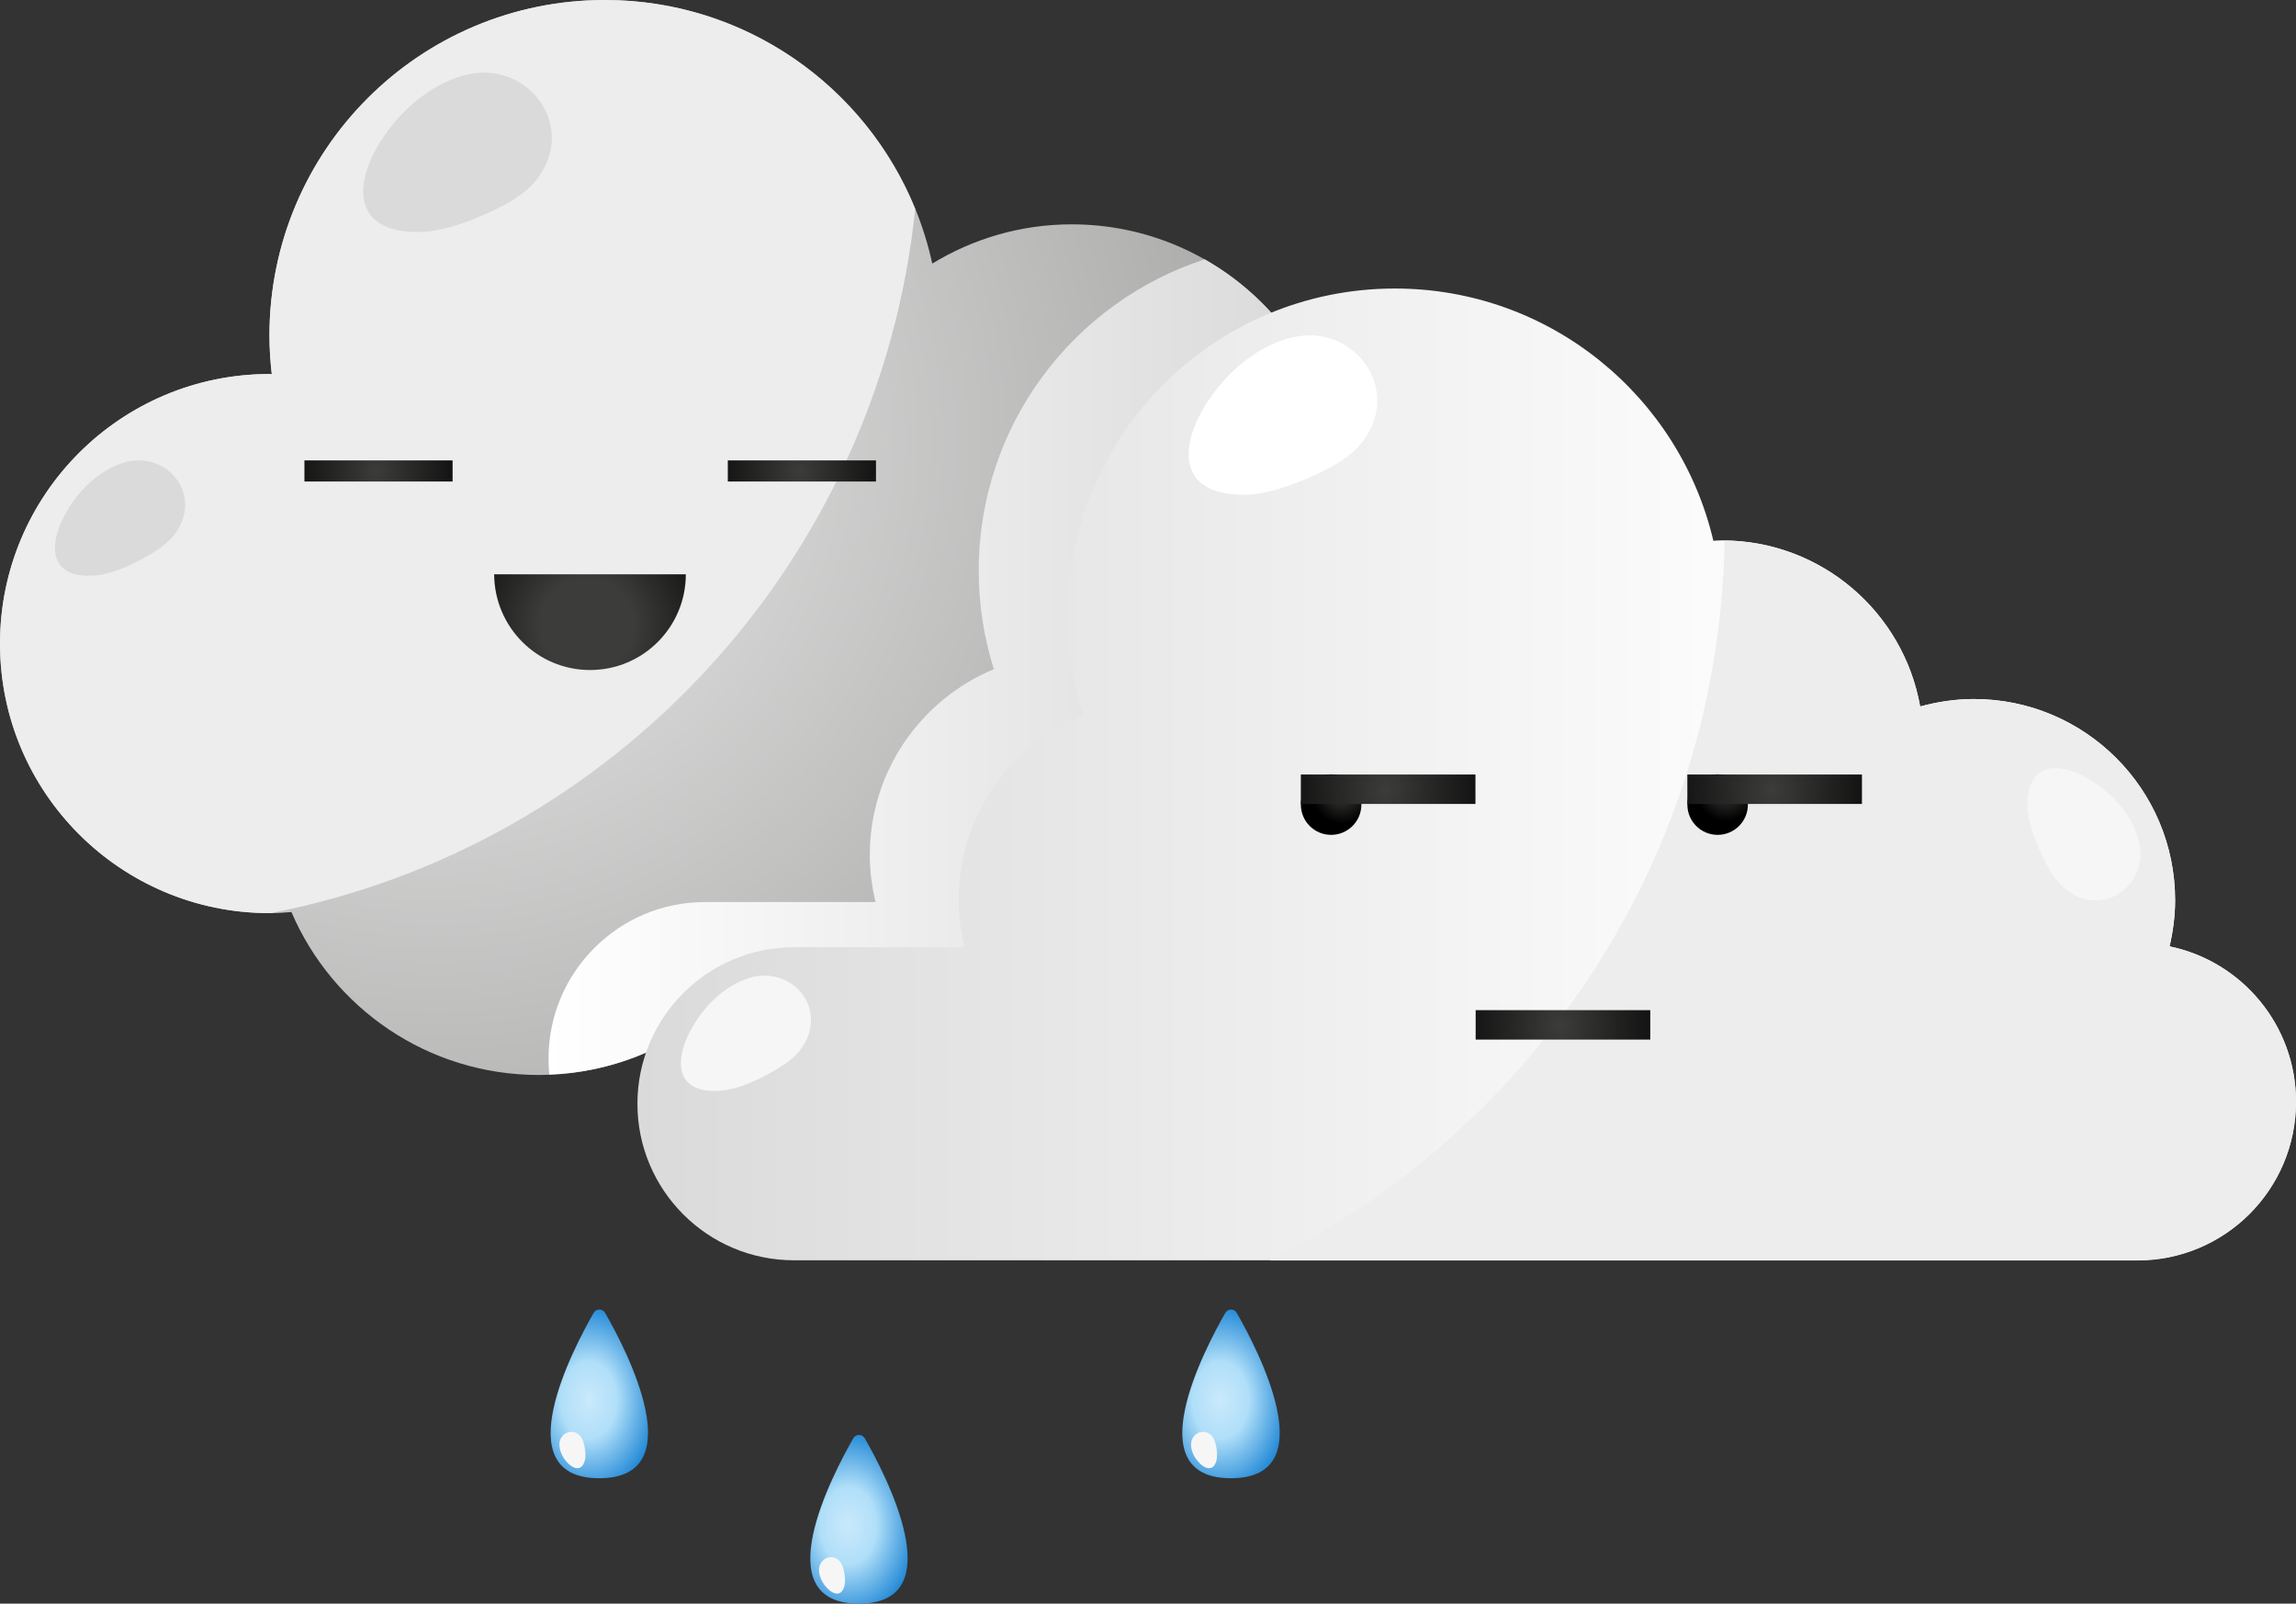 <?xml version="1.0" encoding="utf-8"?>
<!-- Generator: Adobe Illustrator 25.2.0, SVG Export Plug-In . SVG Version: 6.00 Build 0)  -->
<svg version="1.1" id="Layer_1" xmlns="http://www.w3.org/2000/svg" xmlns:xlink="http://www.w3.org/1999/xlink" x="0px" y="0px"
	 viewBox="0 0 107.7 75.2" style="enable-background:new 0 0 107.7 75.2;" xml:space="preserve">
<rect x="0" y="0" width="107.7" height="75.2" fill="#333333" stroke="none"/>
<style type="text/css">
	.st0{fill:url(#XMLID_2_);}
	.st1{fill:#EDEDED;}
	.st2{fill:#DADADA;}
	.st3{fill:url(#XMLID_3_);}
	.st4{fill:url(#XMLID_4_);}
	.st5{fill:#F6F6F6;}
	.st6{fill:#FFFFFF;}
	.st7{fill:url(#XMLID_5_);}
	.st8{fill:url(#XMLID_6_);}
	.st9{fill:url(#XMLID_7_);}
	.st10{fill:url(#XMLID_8_);}
	.st11{fill:url(#XMLID_9_);}
	.st12{fill:url(#XMLID_10_);}
	.st13{fill:url(#XMLID_11_);}
	.st14{fill:url(#XMLID_12_);}
	.st15{fill:url(#XMLID_13_);}
	.st16{fill:url(#XMLID_14_);}
	.st17{fill:url(#XMLID_15_);}
</style>
<g id="XMLID_1747_">
	
		<radialGradient id="XMLID_2_" cx="20.401" cy="55.21" r="47.082" gradientTransform="matrix(1 0 0 -1 0 75.89)" gradientUnits="userSpaceOnUse">
		<stop  offset="0" style="stop-color:#EDEDED"/>
		<stop  offset="1" style="stop-color:#9D9D9C"/>
	</radialGradient>
	<path id="XMLID_1782_" class="st0" d="M12.64,17.54c0.04,0,0.07,0.01,0.11,0.01c-0.07-0.6-0.11-1.2-0.11-1.82
		C12.64,7.04,19.68,0,28.37,0c7.53,0,13.82,5.29,15.36,12.36c1.91-1.16,4.14-1.84,6.54-1.84c6.98,0,12.64,5.66,12.64,12.64
		c0,0.25-0.02,0.49-0.04,0.74c0.6-0.11,1.23-0.18,1.86-0.18c5.51,0,9.97,4.46,9.97,9.97s-4.46,9.97-9.97,9.97
		c-1.4,0-2.73-0.29-3.94-0.81c-2.27,2.15-5.32,3.48-8.69,3.48c-0.41,0-0.82-0.02-1.23-0.06c-2.32,2.7-5.75,4.42-9.59,4.42
		c-3.12,0-5.97-1.14-8.18-3.01c-2.15,1.7-4.87,2.73-7.83,2.73c-5.2,0-9.67-3.14-11.6-7.64c-0.34,0.03-0.68,0.05-1.03,0.05
		C5.66,42.82,0,37.16,0,30.18S5.66,17.54,12.64,17.54z"/>
	<path id="XMLID_1781_" class="st1" d="M42.93,9.8C40.59,4.05,34.95,0,28.37,0c-8.69,0-15.73,7.04-15.73,15.73
		c0,0.62,0.04,1.22,0.11,1.82c-0.04,0-0.07-0.01-0.11-0.01C5.66,17.54,0,23.2,0,30.18s5.66,12.64,12.64,12.64c0.02,0,0.04,0,0.06,0
		C28.79,39.7,41.22,26.34,42.93,9.8z"/>
	<path id="XMLID_1780_" class="st2" d="M5.79,21.7c1.97-0.61,3.72,1.42,2.48,3.25c-0.35,0.52-0.93,0.89-1.49,1.2
		c-0.78,0.43-1.61,0.79-2.4,0.84c-2.3,0.15-2.15-1.8-0.93-3.5C4.02,22.69,4.87,21.98,5.79,21.7z"/>
	<path id="XMLID_1779_" class="st2" d="M21.95,3.49c2.85-0.64,5.14,2.45,3.24,4.91c-0.54,0.7-1.39,1.17-2.22,1.55
		c-1.14,0.52-2.35,0.95-3.48,0.93c-3.28-0.05-2.9-2.82-1.02-5.1C19.35,4.71,20.62,3.79,21.95,3.49z"/>
	
		<linearGradient id="XMLID_3_" gradientUnits="userSpaceOnUse" x1="25.73" y1="44.47" x2="61.237" y2="44.47" gradientTransform="matrix(1 0 0 -1 0 75.89)">
		<stop  offset="0" style="stop-color:#FFFFFF"/>
		<stop  offset="1" style="stop-color:#DADADA"/>
	</linearGradient>
	<path id="XMLID_1778_" class="st3" d="M74.71,33.69c0-5.51-4.46-9.97-9.97-9.97c-0.64,0-1.26,0.07-1.86,0.18
		c0.01-0.25,0.04-0.49,0.04-0.74c0-4.72-2.59-8.83-6.41-11c-6.15,2-10.6,7.78-10.6,14.6c0,1.61,0.25,3.16,0.71,4.62
		c-3.42,1.42-5.82,4.79-5.82,8.72c0,0.76,0.1,1.49,0.27,2.2h-8c-4.05,0-7.34,3.29-7.34,7.34l0,0c0,0.25,0.01,0.51,0.04,0.75
		c2.78-0.1,5.32-1.11,7.36-2.72c2.2,1.87,5.06,3.01,8.18,3.01c3.84,0,7.27-1.72,9.59-4.42c0.4,0.04,0.81,0.06,1.23,0.06
		c3.37,0,6.43-1.33,8.69-3.48c1.21,0.52,2.54,0.81,3.94,0.81C70.24,43.66,74.71,39.2,74.71,33.69z"/>
	
		<linearGradient id="XMLID_4_" gradientUnits="userSpaceOnUse" x1="29.9" y1="39.575" x2="86.277" y2="39.575" gradientTransform="matrix(1 0 0 -1 0 75.89)">
		<stop  offset="0" style="stop-color:#DADADA"/>
		<stop  offset="1" style="stop-color:#FFFFFF"/>
	</linearGradient>
	<path id="XMLID_1777_" class="st4" d="M101.77,44.38c0.16-0.7,0.26-1.42,0.26-2.16c0-5.22-4.23-9.44-9.44-9.44
		c-0.87,0-1.71,0.13-2.52,0.35c-0.78-4.42-4.64-7.79-9.29-7.79c-0.14,0-0.27,0.01-0.41,0.02c-1.59-6.78-7.67-11.83-14.94-11.83
		c-8.48,0-15.35,6.87-15.35,15.35c0,1.61,0.25,3.16,0.71,4.62c-3.42,1.42-5.82,4.79-5.82,8.72c0,0.76,0.1,1.49,0.27,2.2h-8
		c-4.05,0-7.34,3.29-7.34,7.34l0,0c0,4.05,3.29,7.34,7.34,7.34h9.66h27.28h26.08c4.11,0,7.44-3.33,7.44-7.44l0,0
		C107.7,48.08,105.16,45.08,101.77,44.38z"/>
	<path id="XMLID_1776_" class="st1" d="M101.77,44.38c0.16-0.7,0.26-1.42,0.26-2.16c0-5.22-4.23-9.44-9.44-9.44
		c-0.87,0-1.71,0.13-2.52,0.35c-0.78-4.39-4.58-7.73-9.17-7.78c-0.27,14.8-8.89,27.55-21.34,33.76h14.62h26.08
		c4.11,0,7.44-3.33,7.44-7.44l0,0C107.7,48.08,105.16,45.08,101.77,44.38z"/>
	<path id="XMLID_1775_" class="st5" d="M100.33,39.43c0.51,2-1.61,3.64-3.37,2.32c-0.5-0.37-0.85-0.97-1.13-1.55
		c-0.39-0.8-0.71-1.65-0.72-2.44c-0.03-2.31,1.91-2.06,3.55-0.76C99.43,37.6,100.1,38.49,100.33,39.43z"/>
	<path id="XMLID_1774_" class="st5" d="M35.15,45.86c1.97-0.61,3.72,1.42,2.48,3.25c-0.35,0.52-0.93,0.89-1.49,1.2
		c-0.78,0.43-1.61,0.79-2.4,0.84c-2.3,0.15-2.15-1.8-0.93-3.5C33.38,46.85,34.23,46.14,35.15,45.86z"/>
	<path id="XMLID_1773_" class="st6" d="M60.67,15.81c2.85-0.64,5.14,2.45,3.24,4.91c-0.54,0.7-1.39,1.17-2.22,1.55
		c-1.14,0.52-2.35,0.95-3.48,0.93c-3.28-0.05-2.9-2.82-1.02-5.1C58.07,17.02,59.34,16.1,60.67,15.81z"/>
	<g id="XMLID_1770_">
		
			<radialGradient id="XMLID_5_" cx="62.962" cy="38.678" r="1.416" gradientTransform="matrix(1 0 0 -1 0 75.89)" gradientUnits="userSpaceOnUse">
			<stop  offset="0" style="stop-color:#3C3C3B"/>
			<stop  offset="1" style="stop-color:#000000"/>
		</radialGradient>
		<circle id="XMLID_1772_" class="st7" cx="62.44" cy="37.73" r="1.42"/>
		
			<radialGradient id="XMLID_6_" cx="80.977" cy="38.79" r="1.416" gradientTransform="matrix(1 0 0 -1 0 75.89)" gradientUnits="userSpaceOnUse">
			<stop  offset="0" style="stop-color:#3C3C3B"/>
			<stop  offset="1" style="stop-color:#000000"/>
		</radialGradient>
		<circle id="XMLID_1771_" class="st8" cx="80.57" cy="37.73" r="1.42"/>
	</g>
	<g id="XMLID_1760_">
		<g id="XMLID_1767_">
			
				<radialGradient id="XMLID_7_" cx="27.625" cy="114.896" r="3.232" gradientTransform="matrix(1 0 0 -1.376 0 223.751)" gradientUnits="userSpaceOnUse">
				<stop  offset="0" style="stop-color:#CAE9FB"/>
				<stop  offset="0.406" style="stop-color:#B0DFF9"/>
				<stop  offset="0.992" style="stop-color:#2289D6"/>
			</radialGradient>
			<path id="XMLID_1769_" class="st9" d="M28.38,61.56c-0.12-0.2-0.41-0.2-0.53,0c-0.98,1.71-4.15,7.76,0.26,7.76
				S29.37,63.27,28.38,61.56z"/>
			<path id="XMLID_1768_" class="st5" d="M26.24,67.72c0.01-0.53,0.65-0.8,1-0.35c0.1,0.13,0.14,0.3,0.18,0.46
				c0.04,0.23,0.07,0.46,0.01,0.66c-0.15,0.58-0.62,0.38-0.94-0.05C26.34,68.24,26.24,67.97,26.24,67.72z"/>
		</g>
		<g id="XMLID_1764_">
			
				<radialGradient id="XMLID_8_" cx="57.249" cy="114.896" r="3.232" gradientTransform="matrix(1 0 0 -1.376 0 223.751)" gradientUnits="userSpaceOnUse">
				<stop  offset="0" style="stop-color:#CAE9FB"/>
				<stop  offset="0.406" style="stop-color:#B0DFF9"/>
				<stop  offset="0.992" style="stop-color:#2289D6"/>
			</radialGradient>
			<path id="XMLID_1766_" class="st10" d="M58.01,61.56c-0.12-0.2-0.41-0.2-0.53,0c-0.98,1.71-4.15,7.76,0.26,7.76
				C62.16,69.32,58.99,63.27,58.01,61.56z"/>
			<path id="XMLID_1765_" class="st5" d="M55.87,67.72c0.01-0.53,0.65-0.8,1-0.35c0.1,0.13,0.14,0.3,0.18,0.46
				c0.04,0.23,0.06,0.46,0.01,0.66c-0.15,0.58-0.62,0.38-0.94-0.05C55.97,68.24,55.86,67.97,55.87,67.72z"/>
		</g>
		<g id="XMLID_1761_">
			
				<radialGradient id="XMLID_9_" cx="39.8" cy="109.019" r="3.232" gradientTransform="matrix(1 0 0 -1.376 0 221.541)" gradientUnits="userSpaceOnUse">
				<stop  offset="0" style="stop-color:#CAE9FB"/>
				<stop  offset="0.406" style="stop-color:#B0DFF9"/>
				<stop  offset="0.992" style="stop-color:#2289D6"/>
			</radialGradient>
			<path id="XMLID_1763_" class="st11" d="M40.56,67.44c-0.12-0.2-0.41-0.2-0.53,0c-0.98,1.71-4.15,7.76,0.26,7.76
				S41.54,69.14,40.56,67.44z"/>
			<path id="XMLID_1762_" class="st5" d="M38.42,73.6c0.01-0.53,0.65-0.8,1-0.35c0.1,0.13,0.14,0.3,0.18,0.46
				c0.04,0.23,0.06,0.46,0.01,0.66c-0.15,0.58-0.62,0.38-0.94-0.05C38.52,74.11,38.41,73.85,38.42,73.6z"/>
		</g>
	</g>
	<g id="XMLID_1753_">
		<g id="XMLID_1758_">
			
				<radialGradient id="XMLID_10_" cx="452.732" cy="38.836" r="7.383" gradientTransform="matrix(0.845 0 0 -1 -317.561 75.89)" gradientUnits="userSpaceOnUse">
				<stop  offset="0" style="stop-color:#3C3C3B"/>
				<stop  offset="1" style="stop-color:#000000"/>
			</radialGradient>
			<rect id="XMLID_1759_" x="61.02" y="36.32" class="st12" width="8.19" height="1.38"/>
		</g>
		<g id="XMLID_1756_">
			
				<radialGradient id="XMLID_11_" cx="462.425" cy="27.782" r="7.383" gradientTransform="matrix(0.845 0 0 -1 -317.561 75.89)" gradientUnits="userSpaceOnUse">
				<stop  offset="0" style="stop-color:#3C3C3B"/>
				<stop  offset="1" style="stop-color:#000000"/>
			</radialGradient>
			<rect id="XMLID_1757_" x="69.22" y="47.37" class="st13" width="8.19" height="1.38"/>
		</g>
		<g id="XMLID_1754_">
			
				<radialGradient id="XMLID_12_" cx="474.184" cy="38.836" r="7.382" gradientTransform="matrix(0.845 0 0 -1 -317.561 75.89)" gradientUnits="userSpaceOnUse">
				<stop  offset="0" style="stop-color:#3C3C3B"/>
				<stop  offset="1" style="stop-color:#000000"/>
			</radialGradient>
			<rect id="XMLID_1755_" x="79.15" y="36.32" class="st14" width="8.19" height="1.38"/>
		</g>
	</g>
	<g id="XMLID_1748_">
		<g id="XMLID_1750_">
			
				<radialGradient id="XMLID_13_" cx="17.647" cy="53.776" r="5.292" gradientTransform="matrix(1 0 0 -1 0 75.89)" gradientUnits="userSpaceOnUse">
				<stop  offset="0" style="stop-color:#3C3C3B"/>
				<stop  offset="1" style="stop-color:#000000"/>
			</radialGradient>
			<rect id="XMLID_1752_" x="14.28" y="21.59" class="st15" width="6.95" height="0.99"/>
			
				<radialGradient id="XMLID_14_" cx="37.506" cy="53.776" r="5.292" gradientTransform="matrix(1 0 0 -1 0 75.89)" gradientUnits="userSpaceOnUse">
				<stop  offset="0" style="stop-color:#3C3C3B"/>
				<stop  offset="1" style="stop-color:#000000"/>
			</radialGradient>
			<rect id="XMLID_1751_" x="34.14" y="21.59" class="st16" width="6.95" height="0.99"/>
		</g>
		
			<radialGradient id="XMLID_15_" cx="27.546" cy="46.575" r="7.457" gradientTransform="matrix(1 0 0 -1 0 75.89)" gradientUnits="userSpaceOnUse">
			<stop  offset="0.293" style="stop-color:#3C3C3B"/>
			<stop  offset="1" style="stop-color:#000000"/>
		</radialGradient>
		<path id="XMLID_1749_" class="st17" d="M27.68,31.42c2.48,0,4.49-2.01,4.49-4.49h-8.99C23.19,29.41,25.2,31.42,27.68,31.42z"/>
	</g>
</g>
</svg>
